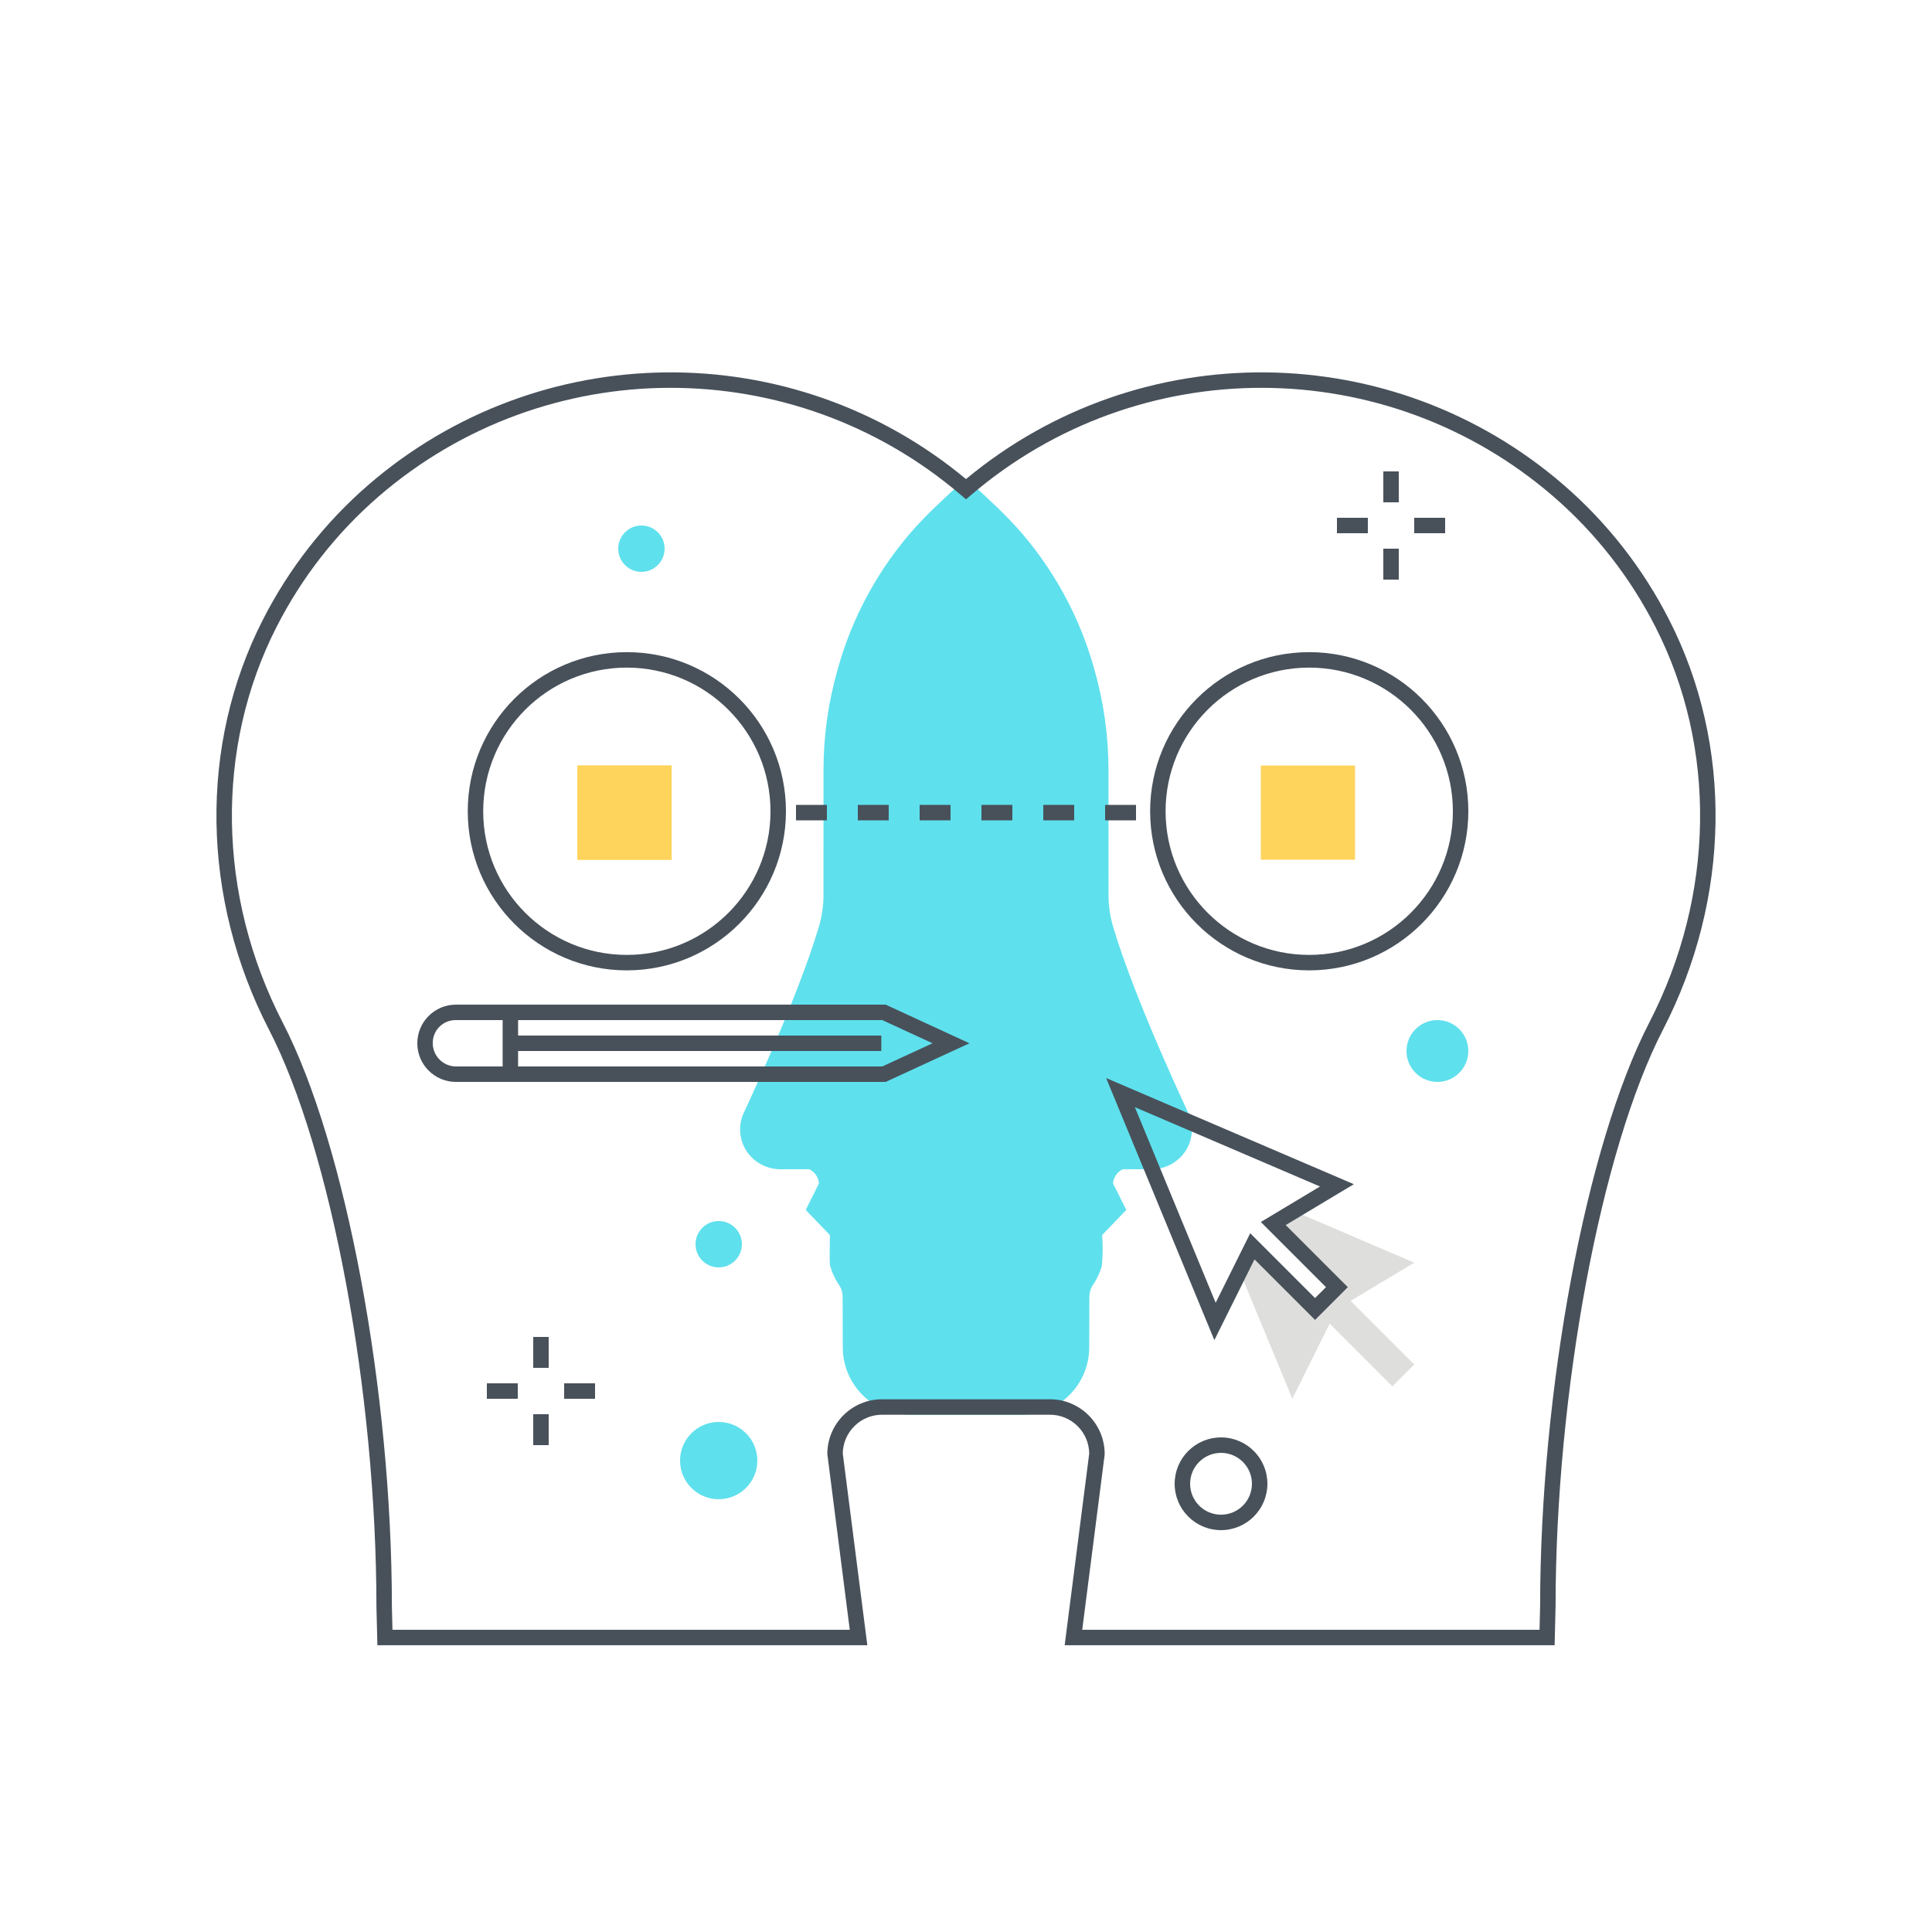 <svg xmlns="http://www.w3.org/2000/svg" width="250" height="250" viewBox="0 0 250 250">
  <g fill="none" fill-rule="evenodd">
    <path fill="#5FE0ED" d="M137.849,162.452 L137.846,162.461 L137.849,162.452 Z M112.151,162.452 L112.154,162.461 L112.151,162.452 Z M122.574,65.509 C121.431,66.565 120.341,67.654 119.304,68.776 C114.605,73.959 111.193,80.175 109.344,86.922 L109.324,86.992 C108.155,91.109 107.561,95.367 107.56,99.646 L107.556,115.597 C107.584,117.227 107.35,118.85 106.863,120.406 C104.366,128.664 99.169,140.092 97.163,144.391 C96.477,145.866 96.714,147.606 97.769,148.844 C98.62,149.799 99.847,150.331 101.125,150.3 L104.91,150.3 C106.167,150.784 106.995,151.994 106.989,153.341 L105.47,156.38 L108.394,159.42 C108.394,159.42 108.328,163.357 108.382,163.544 C109.004,165.689 110.032,165.998 110.038,167.799 C110.043,169.114 110.049,172.318 110.055,174.367 C110.066,178.617 113.51,182.058 117.76,182.064 L132.24,182.064 C136.49,182.058 139.934,178.617 139.945,174.367 C139.951,172.318 139.957,169.114 139.962,167.799 C139.968,165.998 140.995,165.689 141.618,163.544 C141.672,163.357 141.605,159.42 141.605,159.42 L144.53,156.38 L143.011,153.341 C143.005,151.994 143.832,150.784 145.09,150.3 L148.875,150.3 C150.153,150.331 151.38,149.799 152.231,148.844 C153.286,147.606 153.523,145.866 152.837,144.391 C150.831,140.092 145.633,128.664 143.137,120.406 C142.65,118.85 142.416,117.227 142.443,115.597 L142.44,99.646 C142.439,95.367 141.845,91.109 140.676,86.992 L140.656,86.922 C138.807,80.175 135.395,73.959 130.696,68.776 C129.659,67.655 128.569,66.566 127.427,65.509 C126.723,64.832 126.006,64.165 125.263,63.52 C125.177,63.446 125.086,63.376 125,63.302 C124.914,63.376 124.823,63.446 124.737,63.52 C123.994,64.165 123.277,64.832 122.574,65.509 Z"/>
    <path fill="#5FE0ED" d="M137.847,162.461 L136.849,162.452 L137.847,162.461 Z M111.259,162.908 L111.153,162.697 L111.151,162.452 L112.151,162.452 L113.048,162.014 L111.259,162.908 Z M138.741,162.908 L137.829,162.452 L138.849,162.452 L138.849,162.688 L138.741,162.908 Z M109.368,163.353 C109.558,163.962 109.83,164.543 110.176,165.08 C110.733,165.876 111.033,166.823 111.038,167.795 L111.055,174.364 C111.067,178.061 114.063,181.054 117.76,181.064 L132.24,181.064 C135.937,181.054 138.932,178.061 138.945,174.364 L138.962,167.794 C138.967,166.823 139.268,165.876 139.824,165.08 C140.17,164.543 140.441,163.962 140.632,163.353 C140.649,162.926 140.634,161.081 140.605,159.438 L140.599,159.024 L143.32,156.196 L142.011,153.578 L142.011,153.341 C142.009,151.565 143.11,149.974 144.773,149.351 L144.928,149.3 L148.875,149.3 C149.858,149.334 150.805,148.932 151.464,148.202 C152.272,147.263 152.455,145.937 151.931,144.814 C149.831,140.314 144.678,128.957 142.18,120.696 C141.664,119.038 141.416,117.309 141.443,115.573 L141.439,99.646 C141.438,95.46 140.857,91.293 139.714,87.265 C137.902,80.647 134.561,74.547 129.962,69.455 C128.942,68.352 127.861,67.272 126.748,66.244 C126.112,65.632 125.539,65.1 125,64.621 C124.461,65.099 123.891,65.629 123.267,66.23 L123.252,66.244 C122.139,67.272 121.058,68.353 120.038,69.455 C115.452,74.527 112.12,80.603 110.307,87.195 C109.151,91.245 108.563,95.435 108.56,99.646 L108.557,115.597 C108.582,117.325 108.334,119.046 107.82,120.696 C105.322,128.957 100.169,140.314 98.069,144.814 C97.545,145.936 97.728,147.262 98.536,148.202 C99.195,148.932 100.142,149.334 101.125,149.3 L105.072,149.3 L105.226,149.351 C106.89,149.975 107.991,151.565 107.989,153.341 L107.989,153.578 L106.68,156.196 L109.401,159.025 L109.394,159.438 C109.366,161.081 109.351,162.926 109.368,163.353 Z M132.24,183.064 L117.76,183.064 C112.961,183.053 109.072,179.169 109.055,174.37 L109.038,167.803 C109.033,167.19 108.83,166.595 108.459,166.106 C108.008,165.398 107.658,164.629 107.422,163.822 C107.374,163.656 107.329,163.501 107.388,159.816 L104.26,156.564 L105.979,153.126 C105.909,152.341 105.435,151.648 104.727,151.3 L101.125,151.3 C99.55,151.335 98.041,150.671 97.003,149.486 C95.691,147.953 95.399,145.794 96.257,143.967 C98.339,139.507 103.445,128.254 105.906,120.117 C106.36,118.662 106.579,117.144 106.557,115.62 L106.56,99.646 C106.562,95.275 107.168,90.924 108.362,86.719 C110.26,79.799 113.757,73.421 118.569,68.098 C119.622,66.959 120.738,65.843 121.888,64.781 C122.688,64.012 123.405,63.352 124.082,62.765 L125,61.983 L125.919,62.766 C126.597,63.354 127.317,64.016 128.12,64.789 C129.257,65.838 130.375,66.957 131.431,68.098 C136.229,73.401 139.718,79.754 141.618,86.648 C142.824,90.876 143.436,95.25 143.439,99.646 L143.443,115.596 C143.419,117.128 143.638,118.654 144.094,120.117 C146.555,128.254 151.661,139.507 153.743,143.968 C154.6,145.794 154.309,147.953 152.997,149.487 C151.959,150.671 150.45,151.335 148.875,151.3 L145.272,151.3 C144.565,151.648 144.091,152.341 144.021,153.126 L145.74,156.564 L142.612,159.816 C142.72,161.149 142.709,162.489 142.579,163.82 C142.342,164.627 141.993,165.397 141.541,166.106 C141.17,166.595 140.967,167.19 140.962,167.803 L140.945,174.37 C140.927,179.169 137.039,183.053 132.24,183.064 Z"/>
    <path fill="#48515A" d="M140.04,210.895 L199.215,210.895 L199.29,207.869 C199.3,179.929 205.238,148.15 213.41,132.329 C221.897,115.895 222.195,96.749 214.208,81.114 C210.947,74.705 206.477,68.987 201.044,64.276 C179.424,45.57 147.377,45.479 125.65,64.061 L125,64.619 L124.35,64.061 C102.623,45.479 70.576,45.57 48.956,64.275 C43.523,68.987 39.053,74.705 35.792,81.114 C27.805,96.748 28.103,115.895 36.59,132.329 C44.762,148.15 50.7,179.929 50.71,207.893 L50.785,210.895 L109.96,210.895 L107.055,188.145 C107.059,184.236 110.227,181.069 114.136,181.064 L135.864,181.064 C139.773,181.069 142.94,184.236 142.945,188.145 L142.938,188.271 L140.04,210.895 Z M201.166,212.895 L137.767,212.895 L140.945,188.083 C140.908,185.303 138.645,183.068 135.864,183.064 L114.136,183.064 C111.355,183.068 109.092,185.303 109.055,188.083 L112.233,212.895 L48.834,212.895 L48.71,207.919 C48.7,180.212 42.855,148.818 34.812,133.247 C26.03,116.241 25.73,96.412 34.011,80.204 C37.389,73.566 42.019,67.644 47.645,62.765 C69.771,43.621 102.497,43.294 125,61.993 C147.503,43.294 180.23,43.621 202.354,62.765 C207.982,67.644 212.612,73.566 215.989,80.204 C224.27,96.412 223.97,116.241 215.188,133.247 C207.145,148.818 201.3,180.212 201.29,207.894 L201.166,212.895 Z"/>
    <path fill="#48515A" d="M81.114 86.388C70.848 86.388 62.526 94.71 62.526 104.976 62.526 115.242 70.848 123.564 81.114 123.565 91.38 123.565 99.702 115.243 99.702 104.977 99.702 104.976 99.702 104.976 99.702 104.976 99.69 94.715 91.375 86.4 81.114 86.388zM81.114 125.565C69.744 125.565 60.526 116.347 60.526 104.977 60.526 93.606 69.743 84.388 81.114 84.388 92.484 84.388 101.702 93.606 101.702 104.976 101.69 116.341 92.479 125.552 81.114 125.565zM169.415 86.388C159.149 86.388 150.827 94.71 150.827 104.976 150.826 115.242 159.149 123.564 169.414 123.565 179.68 123.565 188.003 115.243 188.003 104.977 187.991 94.715 179.676 86.4 169.415 86.388zM169.415 125.565C158.044 125.565 148.827 116.347 148.827 104.977 148.826 93.606 158.044 84.388 169.414 84.388 180.785 84.388 190.003 93.606 190.003 104.976 190.003 104.976 190.003 104.976 190.003 104.977 189.99 116.342 180.78 125.552 169.415 125.565z"/>
    <polygon fill="#FFD45C" points="74.716 111.248 86.907 111.248 86.907 99.058 74.716 99.058"/>
    <polygon fill="#FFD45C" points="163.15 111.248 175.341 111.248 175.341 99.058 163.15 99.058"/>
    <polygon fill="#FFD45C" points="74.716 111.248 86.907 111.248 86.907 99.058 74.716 99.058"/>
    <polygon fill="#48515A" points="103 106.153 107 106.153 107 104.153 103 104.153"/>
    <polygon fill="#48515A" points="111 106.153 115 106.153 115 104.153 111 104.153"/>
    <polygon fill="#48515A" points="119 106.153 123 106.153 123 104.153 119 104.153"/>
    <polygon fill="#48515A" points="127 106.153 131 106.153 131 104.153 127 104.153"/>
    <polygon fill="#48515A" points="135 106.153 139 106.153 139 104.153 135 104.153"/>
    <polygon fill="#48515A" points="143 106.153 147 106.153 147 104.153 143 104.153"/>
    <path fill="#48515A" d="M59,132 C57.372,131.971 56.029,133.267 56,134.894 C56,134.916 56,134.937 56,134.958 C55.987,136.625 57.328,137.987 58.995,138 C58.997,138 58.998,138 59,138 L114.165,138 L120.671,135 L114.165,132 L59,132 Z M114.604,140 L59,140 C56.239,140 54,137.761 54,135 C54,132.239 56.239,130 59,130 L114.604,130 L125.446,135 L114.604,140 Z"/>
    <polygon fill="#48515A" points="65.041 139 67.041 139 67.041 131 65.041 131"/>
    <polygon fill="#48515A" points="66.041 136 114.041 136 114.041 134 66.041 134"/>
    <polyline fill="#DEDEDD" points="183 163.391 167.435 156.72 164.762 158.324 172.994 166.556 170.166 169.384 162.055 161.273 160.43 164.541 167.227 181 172.061 171.28 180.172 179.391 183 176.562 174.768 168.33 183 163.391"/>
    <path fill="#48515A" d="M146.854,143.27 L157.306,168.579 L161.778,159.583 L170.166,167.97 L171.58,166.556 L163.149,158.125 L170.803,153.533 L146.854,143.27 Z M157.138,173.41 L143.134,139.499 L175.186,153.235 L166.374,158.522 L174.408,166.556 L170.166,170.798 L162.331,162.964 L157.138,173.41 Z"/>
    <polygon fill="#48515A" points="179 65 181 65 181 61 179 61"/>
    <polygon fill="#48515A" points="179 75 181 75 181 71 179 71"/>
    <polygon fill="#48515A" points="183 69 187 69 187 67 183 67"/>
    <polygon fill="#48515A" points="173 69 177 69 177 67 173 67"/>
    <polygon fill="#48515A" points="69 177 71 177 71 173 69 173"/>
    <polygon fill="#48515A" points="69 187 71 187 71 183 69 183"/>
    <polygon fill="#48515A" points="73 181 77 181 77 179 73 179"/>
    <polygon fill="#48515A" points="63 181 67 181 67 179 63 179"/>
    <path fill="#48515A" d="M158,188 C155.791,188 154,189.791 154,192 C154,194.209 155.791,196 158,196 C160.209,196 162,194.209 162,192 C161.998,189.792 160.208,188.002 158,188 Z M158,198 C154.686,198 152,195.314 152,192 C152,188.686 154.686,186 158,186 C161.314,186 164,188.686 164,192 C163.996,195.312 161.312,197.996 158,198 Z"/>
    <path fill="#5FE0ED" d="M83,69 C84.105,69 85,69.895 85,71 C85,72.105 84.105,73 83,73 C81.895,73 81,72.105 81,71 C81,69.895 81.895,69 83,69"/>
    <path fill="#5FE0ED" d="M83 70C82.448 70 82 70.448 82 71 82 71.552 82.448 72 83 72 83.552 72 84 71.552 84 71 83.999 70.448 83.552 70.001 83 70zM83 74C81.343 74 80 72.657 80 71 80 69.343 81.343 68 83 68 84.657 68 86 69.343 86 71 85.998 72.656 84.656 73.998 83 74zM186 133C187.657 133 189 134.343 189 136 189 137.657 187.657 139 186 139 184.343 139 183 137.657 183 136 183 134.343 184.343 133 186 133"/>
    <path fill="#5FE0ED" d="M186 134C184.895 134 184 134.895 184 136 184 137.105 184.895 138 186 138 187.105 138 188 137.105 188 136 187.999 134.896 187.104 134.001 186 134zM186 140C183.791 140 182 138.209 182 136 182 133.791 183.791 132 186 132 188.209 132 190 133.791 190 136 189.998 138.208 188.208 139.998 186 140zM93 185C95.209 185 97 186.791 97 189 97 191.209 95.209 193 93 193 90.791 193 89 191.209 89 189 89 186.791 90.791 185 93 185"/>
    <path fill="#5FE0ED" d="M93 186C91.343 186 90 187.343 90 189 90 190.657 91.343 192 93 192 94.657 192 96 190.657 96 189 95.998 187.344 94.656 186.002 93 186zM93 194C90.239 194 88 191.761 88 189 88 186.239 90.239 184 93 184 95.761 184 98 186.239 98 189 97.997 191.76 95.76 193.997 93 194zM93 159C94.105 159 95 159.895 95 161 95 162.105 94.105 163 93 163 91.895 163 91 162.105 91 161 91 159.895 91.895 159 93 159"/>
    <path fill="#5FE0ED" d="M93,160 C92.448,160 92,160.448 92,161 C92,161.552 92.448,162 93,162 C93.552,162 94,161.552 94,161 C93.999,160.448 93.552,160.001 93,160 Z M93,164 C91.343,164 90,162.657 90,161 C90,159.343 91.343,158 93,158 C94.657,158 96,159.343 96,161 C95.998,162.656 94.656,163.998 93,164 Z"/>
  </g>
</svg>
